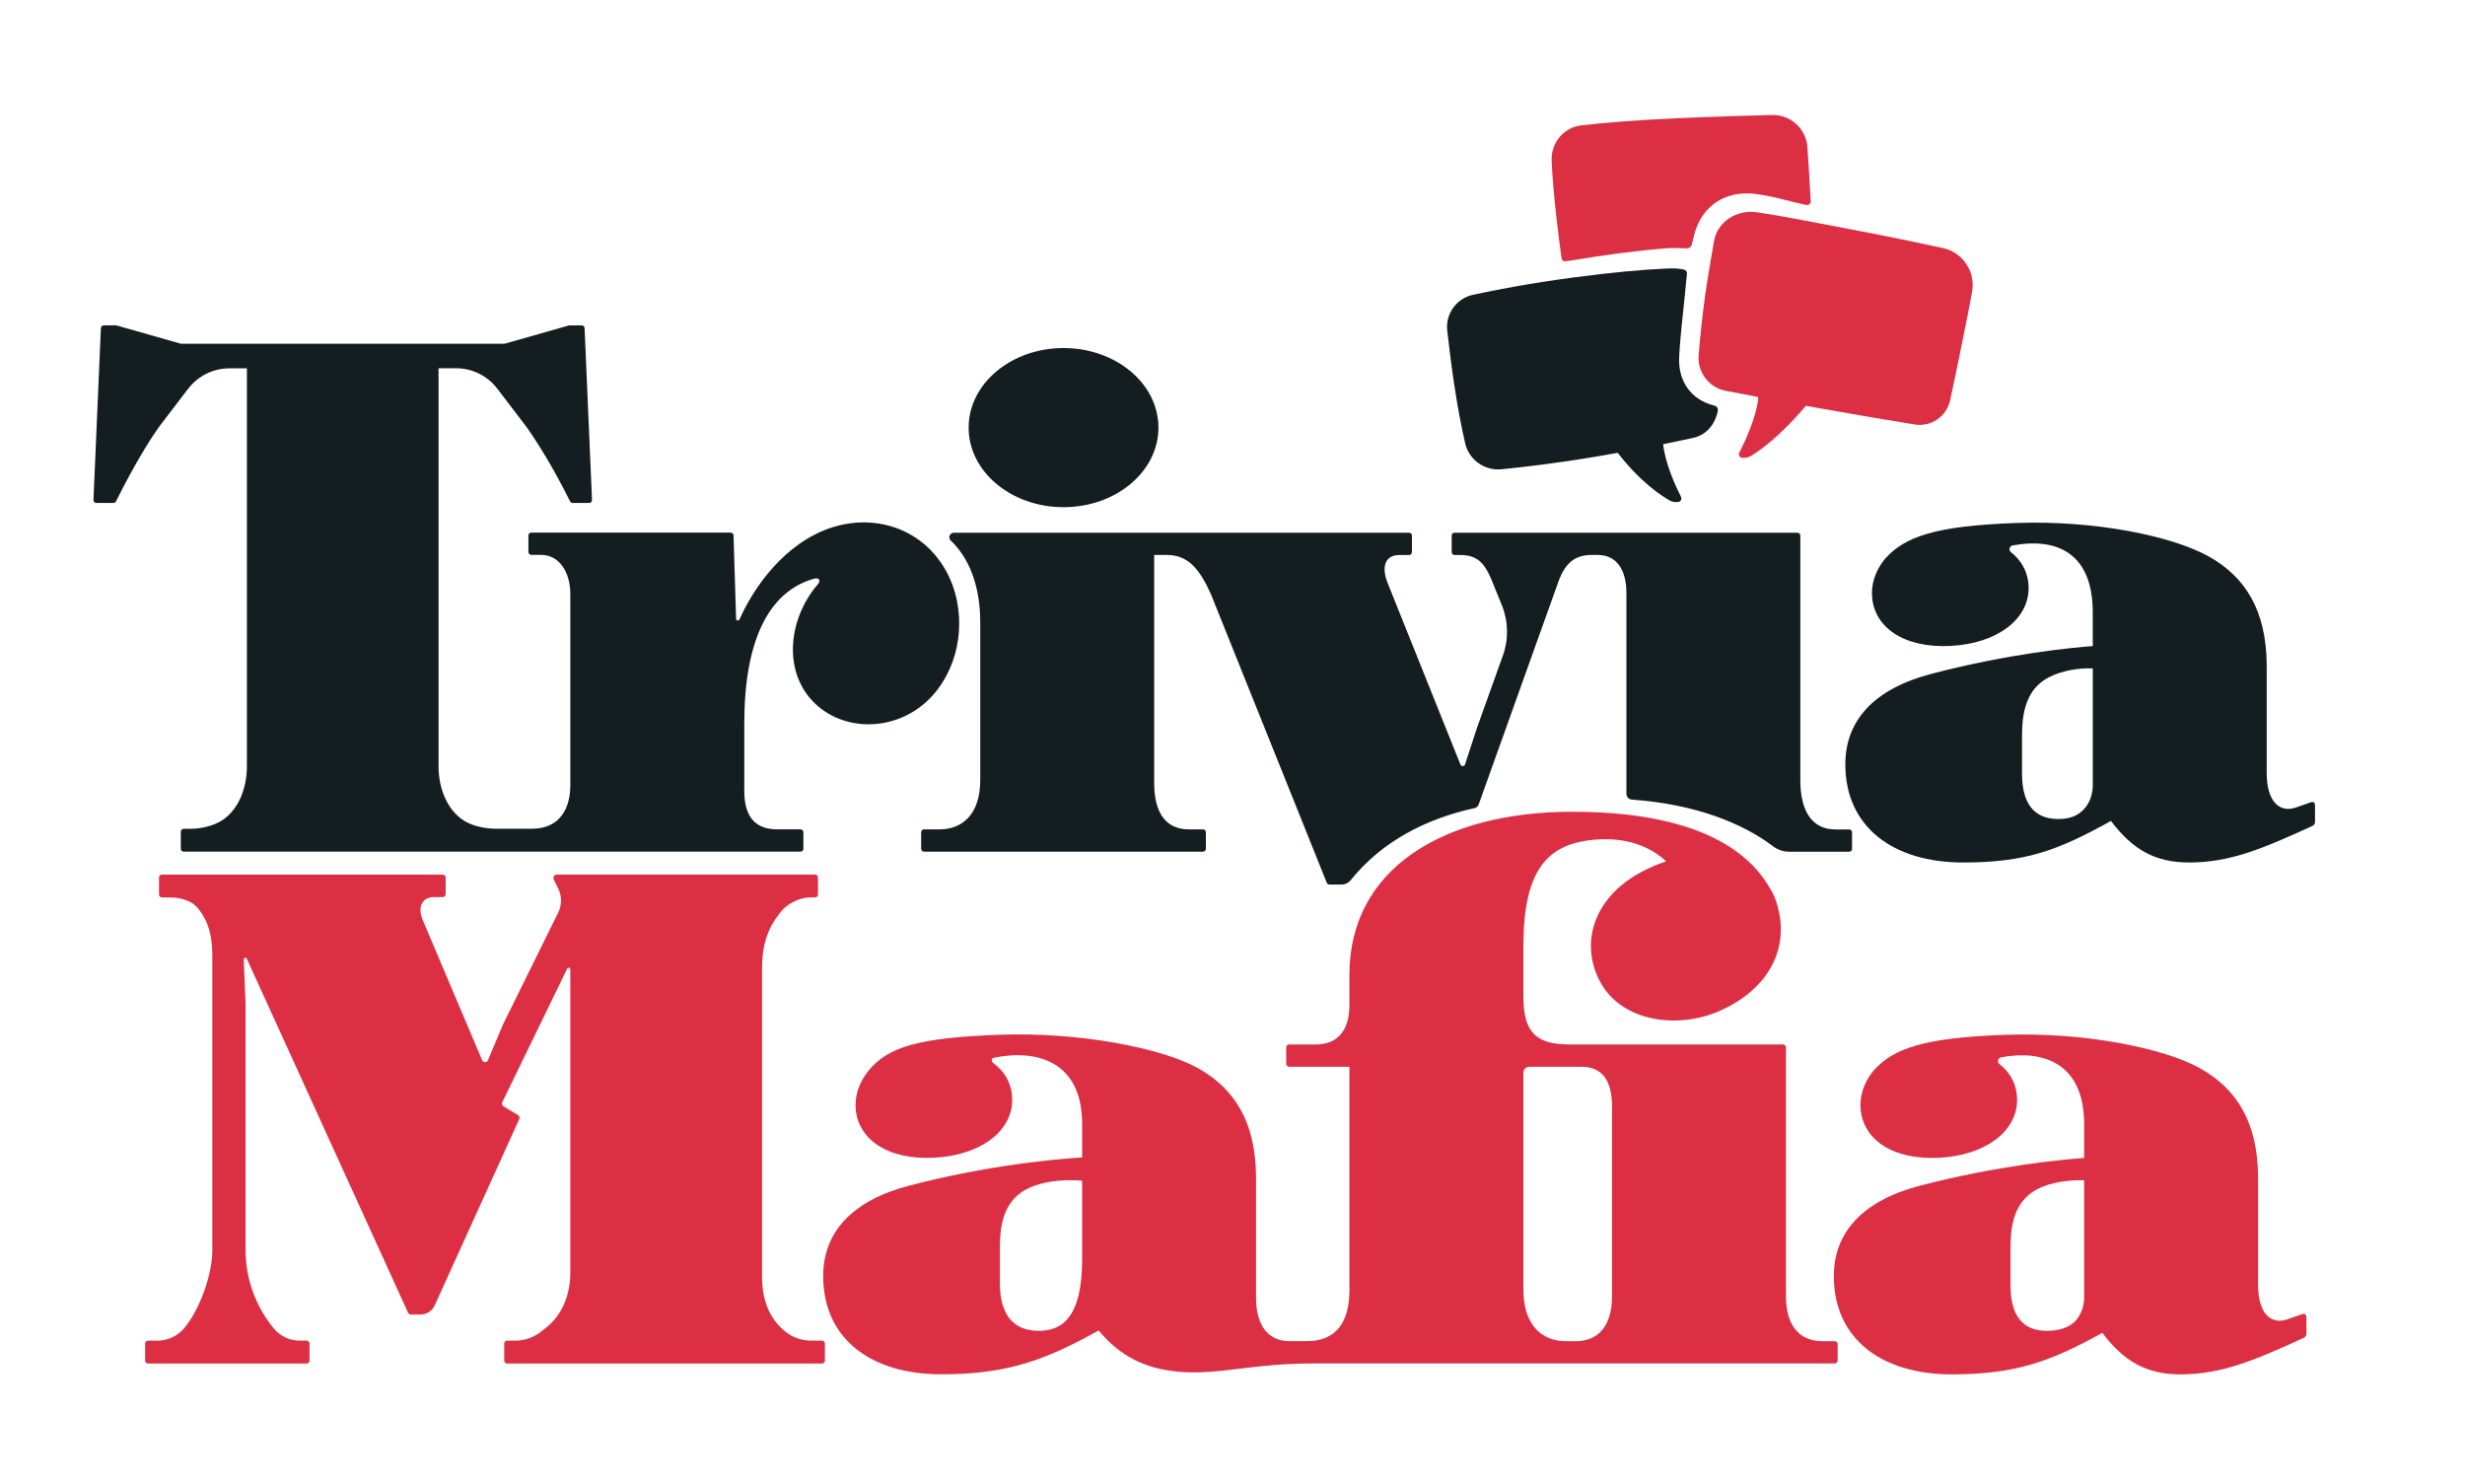 <?xml version="1.0" encoding="UTF-8"?>
<svg id="Layer_1" data-name="Layer 1" xmlns="http://www.w3.org/2000/svg" viewBox="0 0 1132.7 681.69">
  <defs>
    <style>
      .cls-1 {
        fill: #dc2f44;
      }

      .cls-2 {
        fill: #141e21;
      }
    </style>
  </defs>
  <path class="cls-1" d="m843.11,616.27h-5.77c-10.36,0-16.67-7.08-16.67-20.64v-114.38c0-.73-.59-1.32-1.32-1.32h-97.86c-14.7,0-21.47-4.6-21.47-21.93v-23.05c0-35.08,10.71-47.76,34.19-49.24,16.44-1.03,26.69,5.47,31.44,10.13-2.88.83-5.63,1.98-8.29,3.24-25.2,11.81-31.59,34.07-22.19,51.83,9.93,18.76,35.77,22.03,54.91,13.65,23.3-10.2,33.5-30.24,25.6-51.72-.6-1.64-1.4-3.17-2.34-4.61-13.65-24.06-46.07-35.24-90.84-35.24-59.16,0-102.42,26.14-102.42,74.84v13.96c0,11.72-5.45,18.13-15.47,18.13h-12.27c-.73,0-1.32.59-1.32,1.32v7.6c0,.73.59,1.32,1.32,1.32h27.74v102.54c0,15.09-6.28,23.55-19.58,23.55h-7.98c-9.41,0-15.35-6.74-15.35-19.97v-54.77c0-.41,0-.82,0-1.23-.3-24.42-9.53-39.95-26.82-49.55-16.33-9.07-54.11-16.62-91.12-15.27-36.92,1.35-51.15,5.58-60.03,16.39-.05.06-.1.12-.14.18-.11.13-.22.26-.32.4h.01c-4.17,5.24-6.25,11.63-5.45,18.04,1.91,15.16,18.1,23.65,40.13,21.13,19.78-2.27,33.42-13.87,31.52-29.02-.76-6.01-3.89-10.74-8.68-14.26-.91-.67-.63-2.09.48-2.32,20.04-4.04,40.51,1.88,40.51,30.54v15.31s-36.55,1.68-79.57,12.97c-25.98,6.82-39.42,21.22-39.42,41.52,0,28.93,22.12,45.13,54.16,45.13,27.43,0,44.25-5.15,66.23-16.77,2.01-1.06,4.07-2.18,6.18-3.36h0c9.93,11.94,21.6,17.61,36.71,18.95,18.46,1.64,33.35-3.8,61.89-3.8h239.66c.73,0,1.32-.59,1.32-1.32v-7.6c0-.73-.59-1.32-1.32-1.32Zm-345.85-37.65c0,27.61-9.9,32.89-19.97,32.89-11.44,0-17.84-7.2-17.84-21.95v-15.85c0-9.96,1.23-22.82,14.26-28.24,10.76-4.47,23.54-2.93,23.54-2.93v36.08Zm243.49,17.01c0,13.32-6.1,20.64-16.67,20.64h-4.47c-12.11,0-19.58-8.59-19.58-23.55v-99.87c0-1.48,1.2-2.67,2.67-2.67h24.17c8.77,0,13.88,5.6,13.88,18.23v87.22Z"/>
  <path class="cls-2" d="m1062.03,368.58l-6.99,2.44c-7.05,2.51-13.46-2.02-13.46-15.92v-48.74c0-.41,0-.82,0-1.23-.3-24.42-9.53-39.95-26.82-49.55-16.33-9.07-51.46-16.62-88.47-15.27-36.92,1.35-50.92,6.21-60.03,16.39-.05.06-.36.44-.47.57h.01c-4.17,5.24-6.25,11.63-5.45,18.04,1.91,15.15,18.1,23.65,40.13,21.13,19.78-2.27,33.42-13.87,31.52-29.02-.72-5.69-3.57-10.24-7.94-13.69-1.19-.94-.72-2.82.77-3.1,19.3-3.61,36.82,2.62,36.82,30.75v15.48c-8.74.64-38.32,3.36-74.28,12.8-25.98,6.82-39.42,21.22-39.42,41.52,0,28.93,22.12,45.13,54.16,45.13,29.19,0,43.97-5.84,67.91-19.09,9.85,13.08,20.2,19.09,35.9,19.09,19.19,0,34.48-6.68,56.69-16.81.71-.32,1.17-1.03,1.17-1.81v-7.87c0-.91-.9-1.55-1.76-1.25Zm-100.37-7.8c0,3.81-1.16,7.6-3.6,10.52-3.28,3.93-7.58,5.03-12.24,5.03-11.44,0-16.67-7.54-16.67-20.79v-17.01c0-9.96,1.23-22.82,14.26-28.24,7.42-3.09,14.54-3.31,18.25-3.15v53.64Z"/>
  <path class="cls-2" d="m86.49,178.61c4.5-5.9,11.5-9.36,18.92-9.36h8.04v182.84c0,9.45-3.43,19.6-11.32,24.8h0c-3.89,2.57-9.77,3.93-14.43,3.93h-3.3c-.73,0-1.32.59-1.32,1.32v7.86c0,.73.59,1.32,1.32,1.32h283.45c.73,0,1.32-.59,1.32-1.32v-7.6c0-.73-.59-1.32-1.32-1.32h-10.71c-12.81,0-15.13-9.42-15.13-17.77v-30.85c0-38.14,11.24-60.86,32.24-66.6,0,0,0,0,0,0,2.21-.55,2.93.98,1.62,2.54,0,0,0,0,0,0-14.23,16.43-16.52,42.17.2,56.25,15.46,13.02,41.48,10.69,55.44-8.75,11.28-15.71,11.19-35.52,5.36-49.17-10.81-25.3-38.91-33.3-62.55-21.06-20.17,10.44-30.89,30.8-34.52,38.94-.35.79-1.53.55-1.55-.32l-1.18-38.3c-.03-.71-.61-1.27-1.32-1.27h-91.61c-.73,0-1.32.59-1.32,1.32v7.6c0,.73.59,1.32,1.32,1.32h4.56c8.38,0,13.37,8.11,13.37,17.95v87.93c0,10.07-4.38,19.94-17.55,19.94h-16.88c-4.63,0-10.54-1.21-14.44-3.7-8.11-5.17-11.68-15.44-11.68-25.04v-182.84h8.04c7.42,0,14.42,3.46,18.93,9.36l13.26,17.36c5.39,7.56,12.44,18.88,20.21,34.44.22.45.69.74,1.19.74h7.57c.76,0,1.36-.63,1.32-1.39l-3.41-78.95c-.03-.7-.62-1.26-1.32-1.26h-5.64s-.07,0-.11,0l-29.73,8.45H83.16l-29.73-8.45s-.07,0-.11,0h-5.64c-.71,0-1.29.55-1.32,1.26l-3.41,78.95c-.04.76.56,1.39,1.32,1.39h7.86c.5,0,.96-.29,1.19-.74,7.77-15.56,14.53-26.88,19.92-34.44l13.26-17.36Z"/>
  <path class="cls-2" d="m450.44,286.08v72.32c0,15.86-8.33,22.69-18.71,22.69h-7.13c-.73,0-1.32.59-1.32,1.32v7.6c0,.73.59,1.32,1.32,1.32h128.2c.73,0,1.32-.59,1.32-1.32v-7.6c0-.73-.59-1.32-1.32-1.32h-6.46c-10.53,0-15.98-7.45-15.98-21.36v-104.73h5.65c9.3,0,14.87,5.35,20.61,18.48l47.32,117.86,5.73,14.29c.2.5.69.83,1.23.83h5.59c1.63,0,3.15-.77,4.17-2.03,14.57-18.09,34.9-28.25,56.89-33.1.89-.2,1.62-.83,1.92-1.68l36.76-102.71c2.99-8.1,7.39-11.93,15.05-11.93h2.97c7.53,0,13.11,5.35,13.11,17.65v92.1c0,1.39,1.08,2.55,2.47,2.64l1.07.1c27.98,2.1,49.7,10.65,63.69,21.26,2.19,1.66,4.85,2.6,7.6,2.6h27.53c.73,0,1.32-.59,1.32-1.32v-7.6c0-.73-.59-1.32-1.32-1.32h-6.27c-11.08,0-16.17-8.74-16.17-22.74v-112.28c0-.73-.59-1.32-1.32-1.32h-157.57c-.73,0-1.32.59-1.32,1.32v7.6c0,.73.59,1.32,1.32,1.32h2.46c7.72,0,11.09,3.39,14.32,10.89l4.95,12.18c3,7.38,3.17,15.6.48,23.1l-11.83,33.04-5.56,17c-.33,1-1.73,1.05-2.12.07l-33.4-83.28c-3.17-7.82-1-12.99,5.29-12.99h4.5c.73,0,1.32-.59,1.32-1.32v-7.6c0-.73-.59-1.32-1.32-1.32h-209.17c-1.89,0-2.8,2.29-1.43,3.6,8.09,7.7,13.56,20.05,13.56,37.74Z"/>
  <path class="cls-1" d="m1058.06,603.77l-6.99,2.44c-7.05,2.51-13.46-2.02-13.46-15.92v-48.74c0-.41,0-.82,0-1.23-.3-24.42-9.53-39.95-26.82-49.55-16.33-9.07-52.79-16.62-89.79-15.27-36.92,1.35-50.92,6.21-60.03,16.39-.05.06-.36.44-.47.57h.01c-4.17,5.24-6.25,11.63-5.45,18.04,1.91,15.15,18.1,23.65,40.13,21.13,19.78-2.27,33.42-13.87,31.52-29.02-.72-5.69-3.57-10.24-7.94-13.69-1.19-.94-.72-2.82.77-3.09,19.3-3.61,38.15,2.62,38.15,30.75v15.48c-8.74.64-39.64,3.36-75.6,12.8-25.98,6.82-39.42,21.22-39.42,41.52,0,28.93,22.12,45.13,54.16,45.13,29.19,0,45.3-5.84,69.23-19.09,9.85,13.08,20.2,19.09,35.9,19.09,19.19,0,34.48-6.68,56.69-16.81.71-.32,1.17-1.03,1.17-1.81v-7.87c0-.91-.9-1.55-1.76-1.25Zm-100.37-7.8c0,3.81-1.16,7.6-3.6,10.52-3.28,3.93-8.91,5.03-13.56,5.03-11.44,0-16.67-7.54-16.67-20.79v-17.01c0-9.96,1.23-22.82,14.26-28.24,7.42-3.09,15.87-3.31,19.57-3.15v53.64Z"/>
  <path class="cls-1" d="m377.76,616.01h-5.12c-4.38,0-8.62-1.53-11.99-4.32-6.64-5.49-10.48-13.66-10.48-24.93v-141.74c0-11.13,2.76-18.54,7.85-25.04l.96-1.22c2.75-3.52,8.67-6.4,13.14-6.4h2.44c.73,0,1.32-.59,1.32-1.32v-7.86c0-.73-.59-1.32-1.32-1.32h-118.68c-1.17,0-1.94,1.23-1.42,2.28l2.08,4.24c1.68,3.43,1.68,7.44,0,10.86l-25.34,51.35-6.98,16.57c-.5,1.18-2.16,1.18-2.66,0l-26.96-63.59c-3.25-7-.36-11.37,4.65-11.37h4.21c.73,0,1.32-.59,1.32-1.32v-7.69c0-.73-.59-1.32-1.32-1.32H74.39c-.73,0-1.32.59-1.32,1.32v7.86c0,.73.59,1.32,1.32,1.32h4.05c4.27,0,9.22,1.47,11.66,4.05,4.8,5.1,7.47,12.19,7.47,22.39v135.76c0,11.07-5.78,27.09-12.84,35.62-3.06,3.69-7.6,5.83-12.39,5.83h-4.33c-.73,0-1.32.59-1.32,1.32v7.86c0,.73.59,1.32,1.32,1.32h72.9c.73,0,1.32-.59,1.32-1.32v-7.86c0-.73-.59-1.32-1.32-1.32h-3.24c-4.57,0-8.9-2.04-11.81-5.55-8.41-10.15-13.01-22.91-13.01-36.09v-113.06l-.84-20.48c-.03-.8,1.06-1.06,1.39-.33l74.12,162.67c.23.51.75.84,1.31.84h4.37c2.86,0,5.44-1.68,6.6-4.3l38.82-85.52c.28-.64.06-1.4-.52-1.79l-6.8-4.1c-.6-.4-.81-1.18-.5-1.83l29.82-61.37c.33-.76,1.46-.52,1.46.31v139.15c0,10.79-3.99,19.73-10.84,25.22l-2.62,2.1c-3.34,2.67-7.48,4.13-11.76,4.13h-3.84c-.73,0-1.32.59-1.32,1.32v7.86c0,.73.59,1.32,1.32,1.32h144.72c.73,0,1.32-.59,1.32-1.32v-7.86c0-.73-.59-1.32-1.32-1.32Z"/>
  <path class="cls-2" d="m488.71,233.05c24.08,0,43.61-16.37,43.61-36.56s-19.52-36.56-43.61-36.56-43.61,16.37-43.61,36.56,19.52,36.56,43.61,36.56Z"/>
  <path class="cls-1" d="m787.57,110.95c-.96,6.14-2.81,15.82-4.04,24.78-1.48,10.81-2.41,20.34-2.98,27.51-.62,7.81,4.71,14.84,12.41,16.33,4.12.8,15.02,2.87,15.02,2.87-.68,8.84-6.23,20.65-8.75,25.6-.55,1.07.24,2.34,1.44,2.34h.62c1.25,0,2.48-.35,3.54-1.01,3.81-2.36,13.47-9.11,24.96-22.91l4.39.79c18.98,3.4,35.05,6.08,45.61,7.79,7.54,1.22,14.71-3.67,16.33-11.13,1.49-6.88,3.38-15.82,5.27-25.31,1.65-8.32,3.75-18.25,4.84-24.8,1.52-9.14-4.4-17.86-13.46-19.83-10.52-2.29-25.61-5.45-43.4-8.81-17.79-3.36-31.58-6.12-42.07-7.62-9.52-1.36-18.34,4.59-19.72,13.43Z"/>
  <path class="cls-2" d="m668.32,177.19c1.58,10.77,3.4,19.77,4.93,26.45,1.75,7.61,8.85,12.72,16.62,11.98,10.12-.97,25.52-2.77,44.4-5.96,3.16-.54,9.11-1.59,9.11-1.59,10.43,13.58,20.33,19.91,23.87,21.9.85.48,1.8.72,2.77.72h.91c1.25,0,2.07-1.32,1.5-2.43-2.35-4.61-7.17-14.97-8.2-24.14,0,0,10.11-2.1,13.87-2.93,6.1-1.35,10.05-6.31,11.27-12.41.22-1.08-.49-2.15-1.56-2.41-11.09-2.65-16.71-11.57-16.21-22.21.45-9.59,1.73-19.3,2.61-28.56.25-2.56.72-7.42.96-9.82.08-.86-.46-1.67-1.31-1.88-2.18-.55-4.73-.65-7.96-.51-10.94.49-24.95,1.73-42.72,4.09-20.35,2.7-36.17,5.76-46.35,7.98-7.55,1.65-12.65,8.72-11.81,16.4.71,6.42,1.76,14.99,3.28,25.35Z"/>
  <path class="cls-1" d="m717.57,118.75c.12.84.9,1.42,1.74,1.31,1.03-.14,2.08-.25,3.14-.43,14.66-2.48,29.56-4.46,43.45-5.57.72-.06,1.43-.09,2.15-.09,2.5,0,4.61,0,6.69.14,1.37.09,2.43-.53,2.79-2.19.36-1.62.59-2.56.91-3.82,2.99-11.92,12.13-19.23,24.1-19.23,1.22,0,2.73.06,3.95.22,9.8,1.3,14.77,3.27,23.54,5.09,1.07.22,2.07-.62,2.01-1.71-.29-5.62-1.09-19.48-1.51-24.93-.65-8.44-7.76-14.89-16.22-14.7-9.45.21-23.6.63-42.84,1.46-20.07.86-34.94,2.19-44.68,3.27-8.14.91-14.13,7.97-13.79,16.15.3,7.21,1.05,16.31,2.38,27.84.82,7.12,1.56,12.76,2.2,17.2Z"/>
</svg>